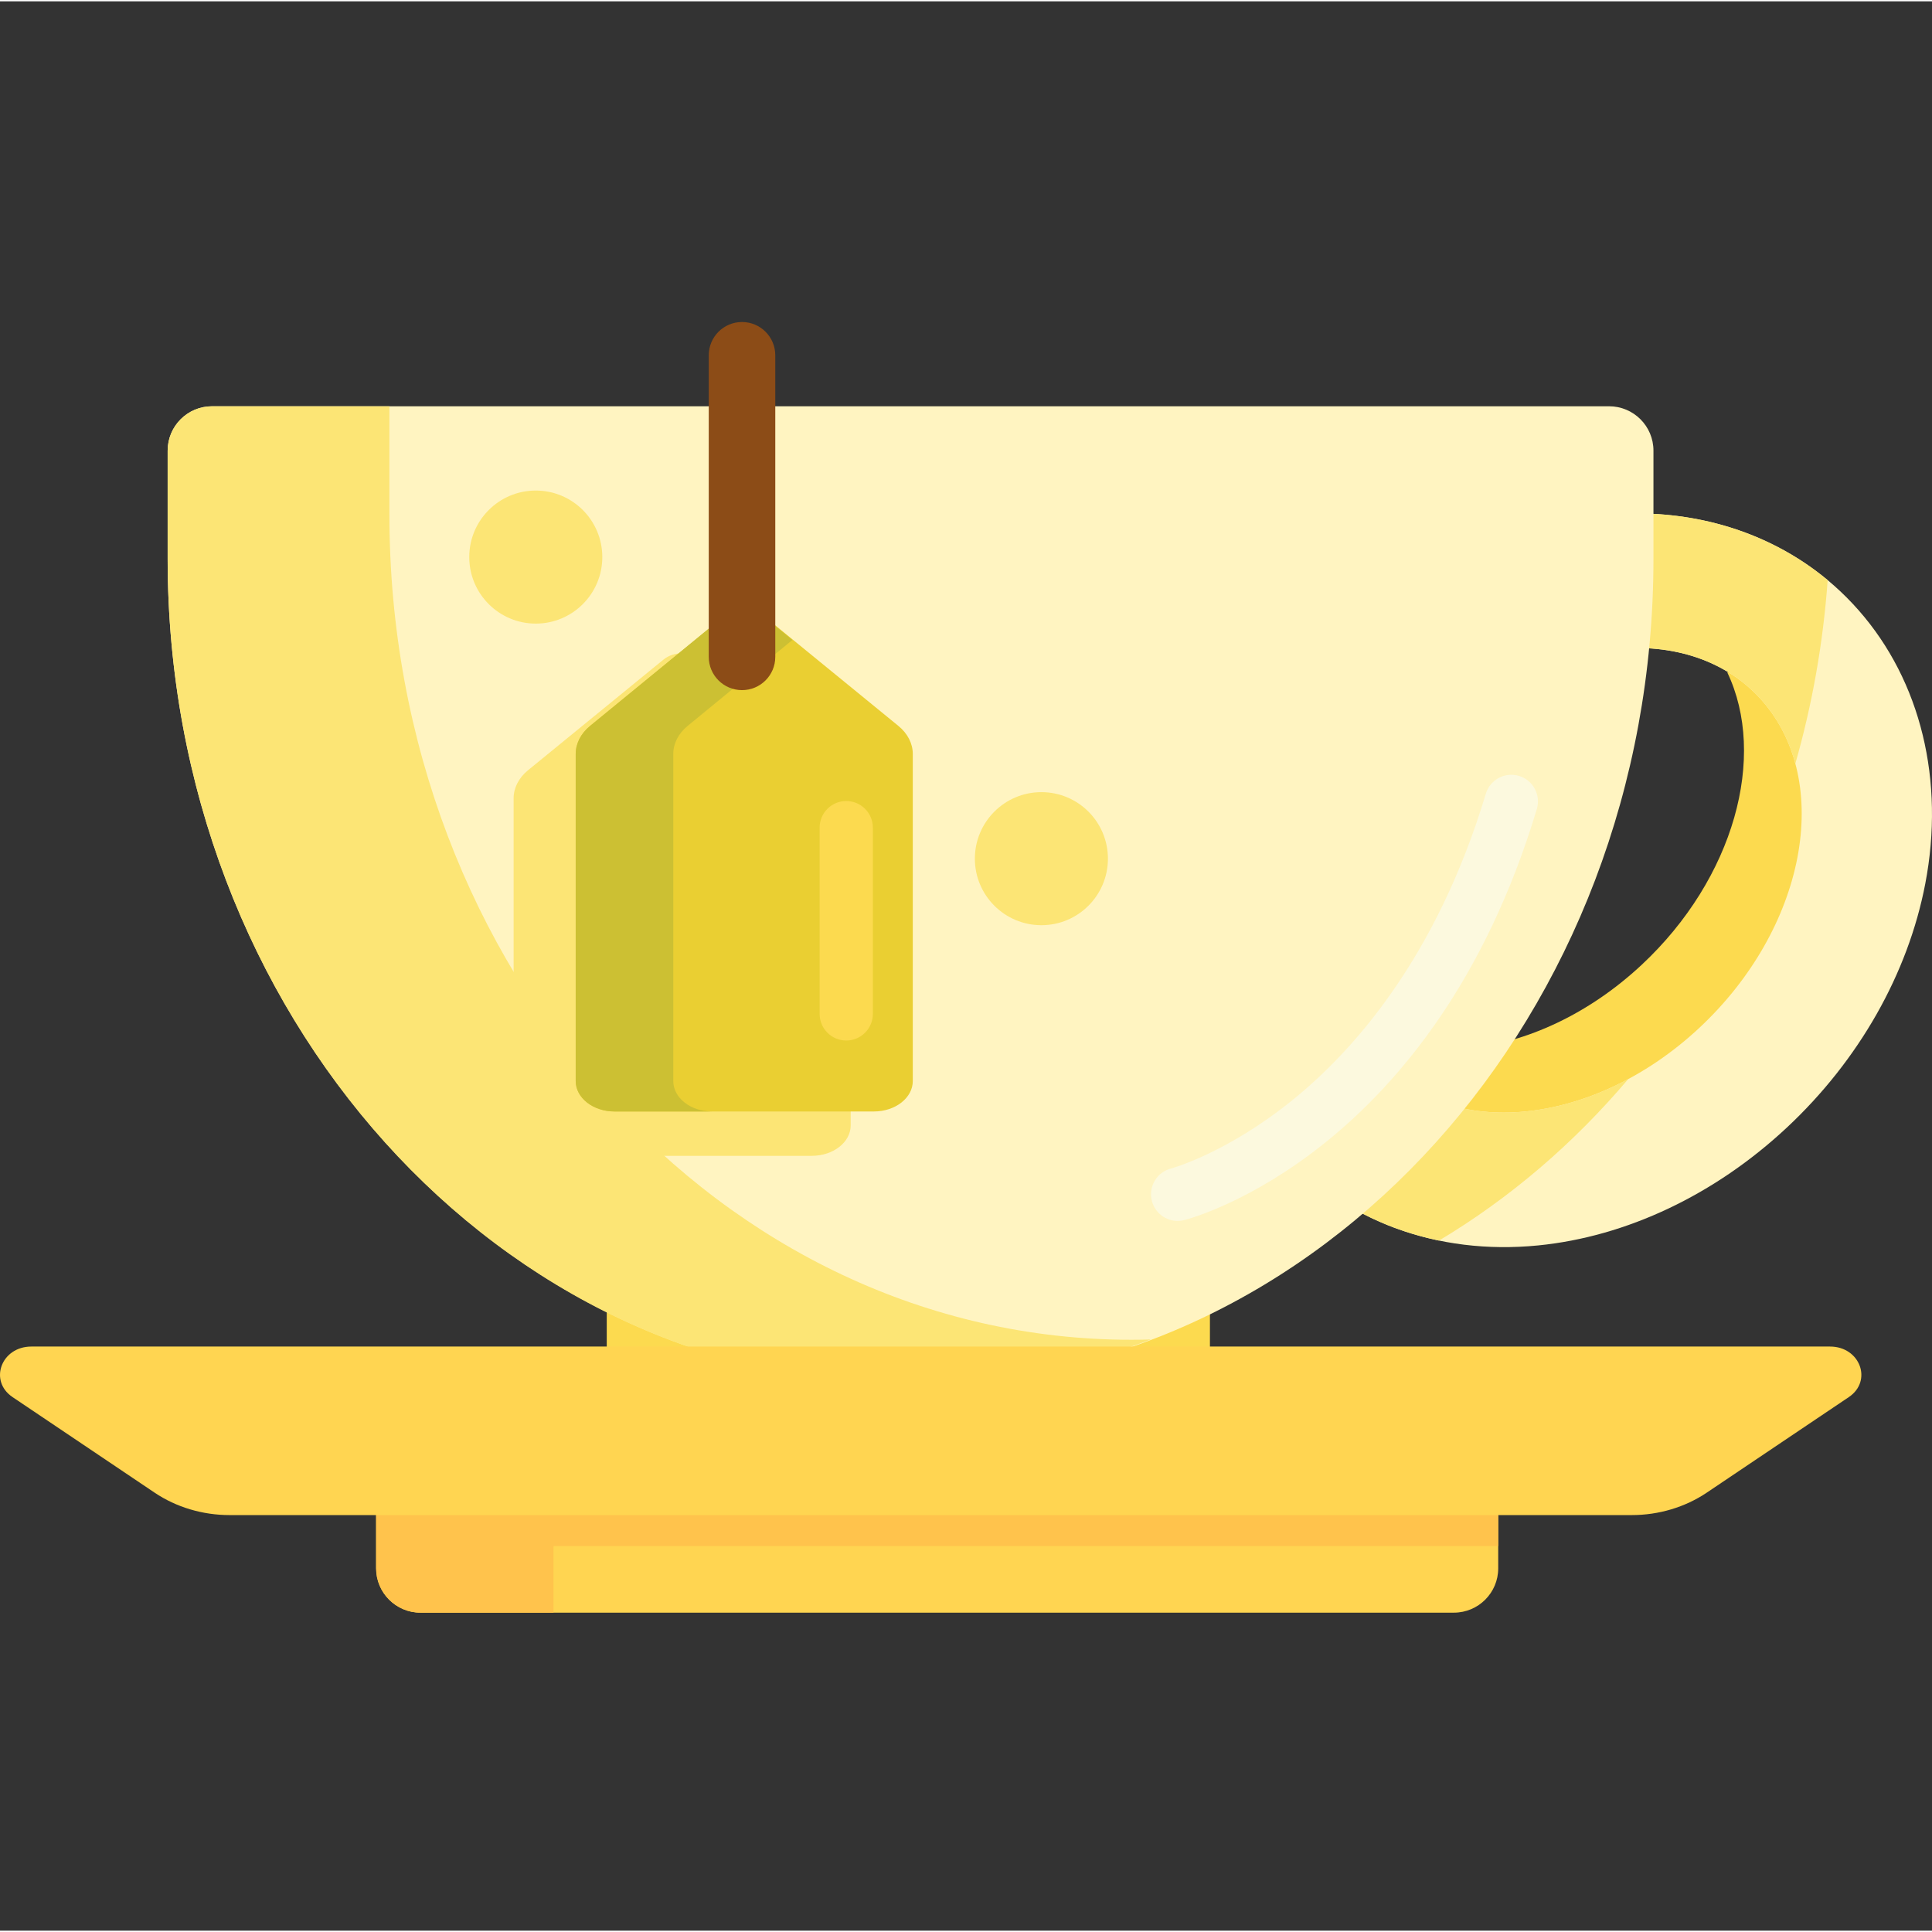 <svg height="435pt" viewBox="0 -72 435.604 435" width="435pt" xmlns="http://www.w3.org/2000/svg"><rect x="0" y="-72" width="435.604" height="435" fill="#333333" stroke="none"/><path d="m389.445 79.301c9.039 18.922 1.547 46.457-19.281 65.914-23.922 22.348-56.367 25.57-72.469 7.203-15.961-18.207-9.863-50.781 13.535-73.117h-37.867c-6.047 10.008-10.309 20.812-12.43 31.848-4.461 23.227.996 45.691 14.965 61.629 13.973 15.938 35.082 23.781 57.914 21.512 19.938-1.98 39.848-11.418 56.07-26.574 16.227-15.156 27.305-34.672 31.199-54.949 2.227-11.582 1.98-22.977-.551-33.465zm0 0" fill="#fcda4f"/><path d="m419.113 65.352c-13.969-15.941-35.078-23.781-57.91-21.512-19.934 1.98-39.848 11.418-56.07 26.574-16.227 15.156-27.305 34.668-31.199 54.949-4.461 23.223.992 45.688 14.965 61.625 13.973 15.941 35.082 23.781 57.914 21.512 19.934-1.98 39.848-11.418 56.07-26.574 16.223-15.156 27.305-34.668 31.199-54.949 4.461-23.227-.992-45.688-14.969-61.625zm-35.949 94.078c-23.922 22.344-56.367 25.57-72.469 7.203-16.102-18.367-9.762-51.375 14.16-73.723 23.922-22.344 56.367-25.57 72.469-7.203 16.102 18.371 9.762 51.375-14.16 73.723zm0 0" fill="#fff4c1"/><path d="m367.129 170.977c-20.844 11.188-43.727 10.152-56.434-4.344-16.102-18.367-9.762-51.375 14.16-73.723 23.922-22.344 56.367-25.57 72.469-7.203 3.582 4.09 6.051 8.906 7.465 14.168 3.777-13.215 6.266-27.066 7.293-41.379-13.562-11.285-31.605-16.574-50.879-14.656-19.934 1.98-39.848 11.418-56.07 26.574-16.223 15.156-27.305 34.668-31.199 54.949-4.461 23.223.996 45.688 14.965 61.625 9.246 10.551 21.621 17.547 35.547 20.418 15.961-9.543 30.363-21.883 42.684-36.43zm0 0" fill="#fce575"/><path d="m262.801 251.301h-116c-5.523 0-10-4.477-10-10v-49h136v49c0 5.523-4.477 10-10 10zm0 0" fill="#fcda4f"/><path d="m362.801 19.301h-315c-5.523 0-10 4.477-10 10v24.438c0 102.746 74.996 186.035 167.5 186.035 92.508 0 167.5-83.289 167.5-186.035v-24.438c0-5.523-4.477-10-10-10zm0 0" fill="#fff4c1"/><path d="m265.52 202.977c-2.672 0-5.109-1.797-5.809-4.504-.824-3.203 1.098-6.469 4.293-7.305.211-.055 12.629-3.473 27.457-15.473 13.734-11.113 32.441-32.117 43.547-69.039.957-3.172 4.305-4.973 7.477-4.016 3.172.953 4.973 4.301 4.02 7.473-23.273 77.359-77.199 92.082-79.484 92.672-.504.129-1.008.191-1.5.191zm0 0" fill="#fcf9de"/><path d="m255.09 229.773c-92.391 0-167.289-83.289-167.289-186.035v-24.438h-40c-5.523 0-10 4.477-10 10v24.438c0 102.746 74.898 186.035 167.289 186.035 19.043 0 37.34-3.547 54.395-10.062-1.461.039-2.926.062-4.395.062zm0 0" fill="#fce575"/><path d="m157.996 76.402c-2.305-1.883-6.082-1.883-8.387 0l-30.555 24.961c-2.086 1.703-3.25 3.973-3.25 6.332v73.742c0 3.789 3.926 6.863 8.766 6.863h58.465c4.844 0 8.77-3.074 8.77-6.863v-73.742c0-2.359-1.168-4.629-3.254-6.332zm0 0" fill="#fce575"/><path d="m171.996 66.402c-2.305-1.883-6.082-1.883-8.387 0l-30.555 24.961c-2.086 1.703-3.25 3.973-3.25 6.332v73.742c0 3.789 3.926 6.863 8.766 6.863h58.465c4.844 0 8.77-3.074 8.77-6.863v-73.742c0-2.359-1.168-4.629-3.254-6.332zm0 0" fill="#eacf32"/><path d="m190.801 162.301c-3.312 0-6-2.688-6-6v-42c0-3.312 2.688-6 6-6s6 2.688 6 6v42c0 3.312-2.688 6-6 6zm0 0" fill="#fcda4f"/><path d="m151.801 171.438v-73.742c0-2.359 1.16-4.629 3.242-6.332l23.613-19.367-6.797-5.574c-2.312-1.895-6.094-1.895-8.41 0l-30.406 24.941c-2.078 1.703-3.242 3.973-3.242 6.332v73.742c0 3.789 3.914 6.863 8.738 6.863h22c-4.824 0-8.738-3.074-8.738-6.863zm0 0" fill="#ccc033"/><path d="m167.301 83.301c-4.141 0-7.5-3.355-7.5-7.5v-68c0-4.141 3.359-7.5 7.5-7.5 4.145 0 7.5 3.359 7.5 7.5v68c0 4.145-3.355 7.5-7.5 7.5zm0 0" fill="#8c4c17"/><path d="m327.801 291.301h-233c-5.523 0-10-4.477-10-10v-26h253v26c0 5.523-4.477 10-10 10zm0 0" fill="#ffd551"/><path d="m124.801 276.301h213v-21h-253v26c0 5.523 4.477 10 10 10h30zm0 0" fill="#ffc34c"/><path d="m367.902 269.301h-316.129c-6.098 0-12.031-1.773-16.91-5.055l-32.023-21.543c-5.426-3.648-2.555-11.402 4.227-11.402h405.543c6.781 0 9.656 7.754 4.23 11.402l-32.027 21.543c-4.879 3.281-10.812 5.055-16.91 5.055zm0 0" fill="#ffd551"/><g fill="#fce575"><path d="m135.801 53.301c0 8.285-6.715 15-15 15-8.281 0-15-6.715-15-15 0-8.285 6.719-15 15-15 8.285 0 15 6.715 15 15zm0 0"/><path d="m249.801 121.301c0 8.285-6.715 15-15 15-8.281 0-15-6.715-15-15 0-8.285 6.719-15 15-15 8.285 0 15 6.715 15 15zm0 0"/></g></svg>